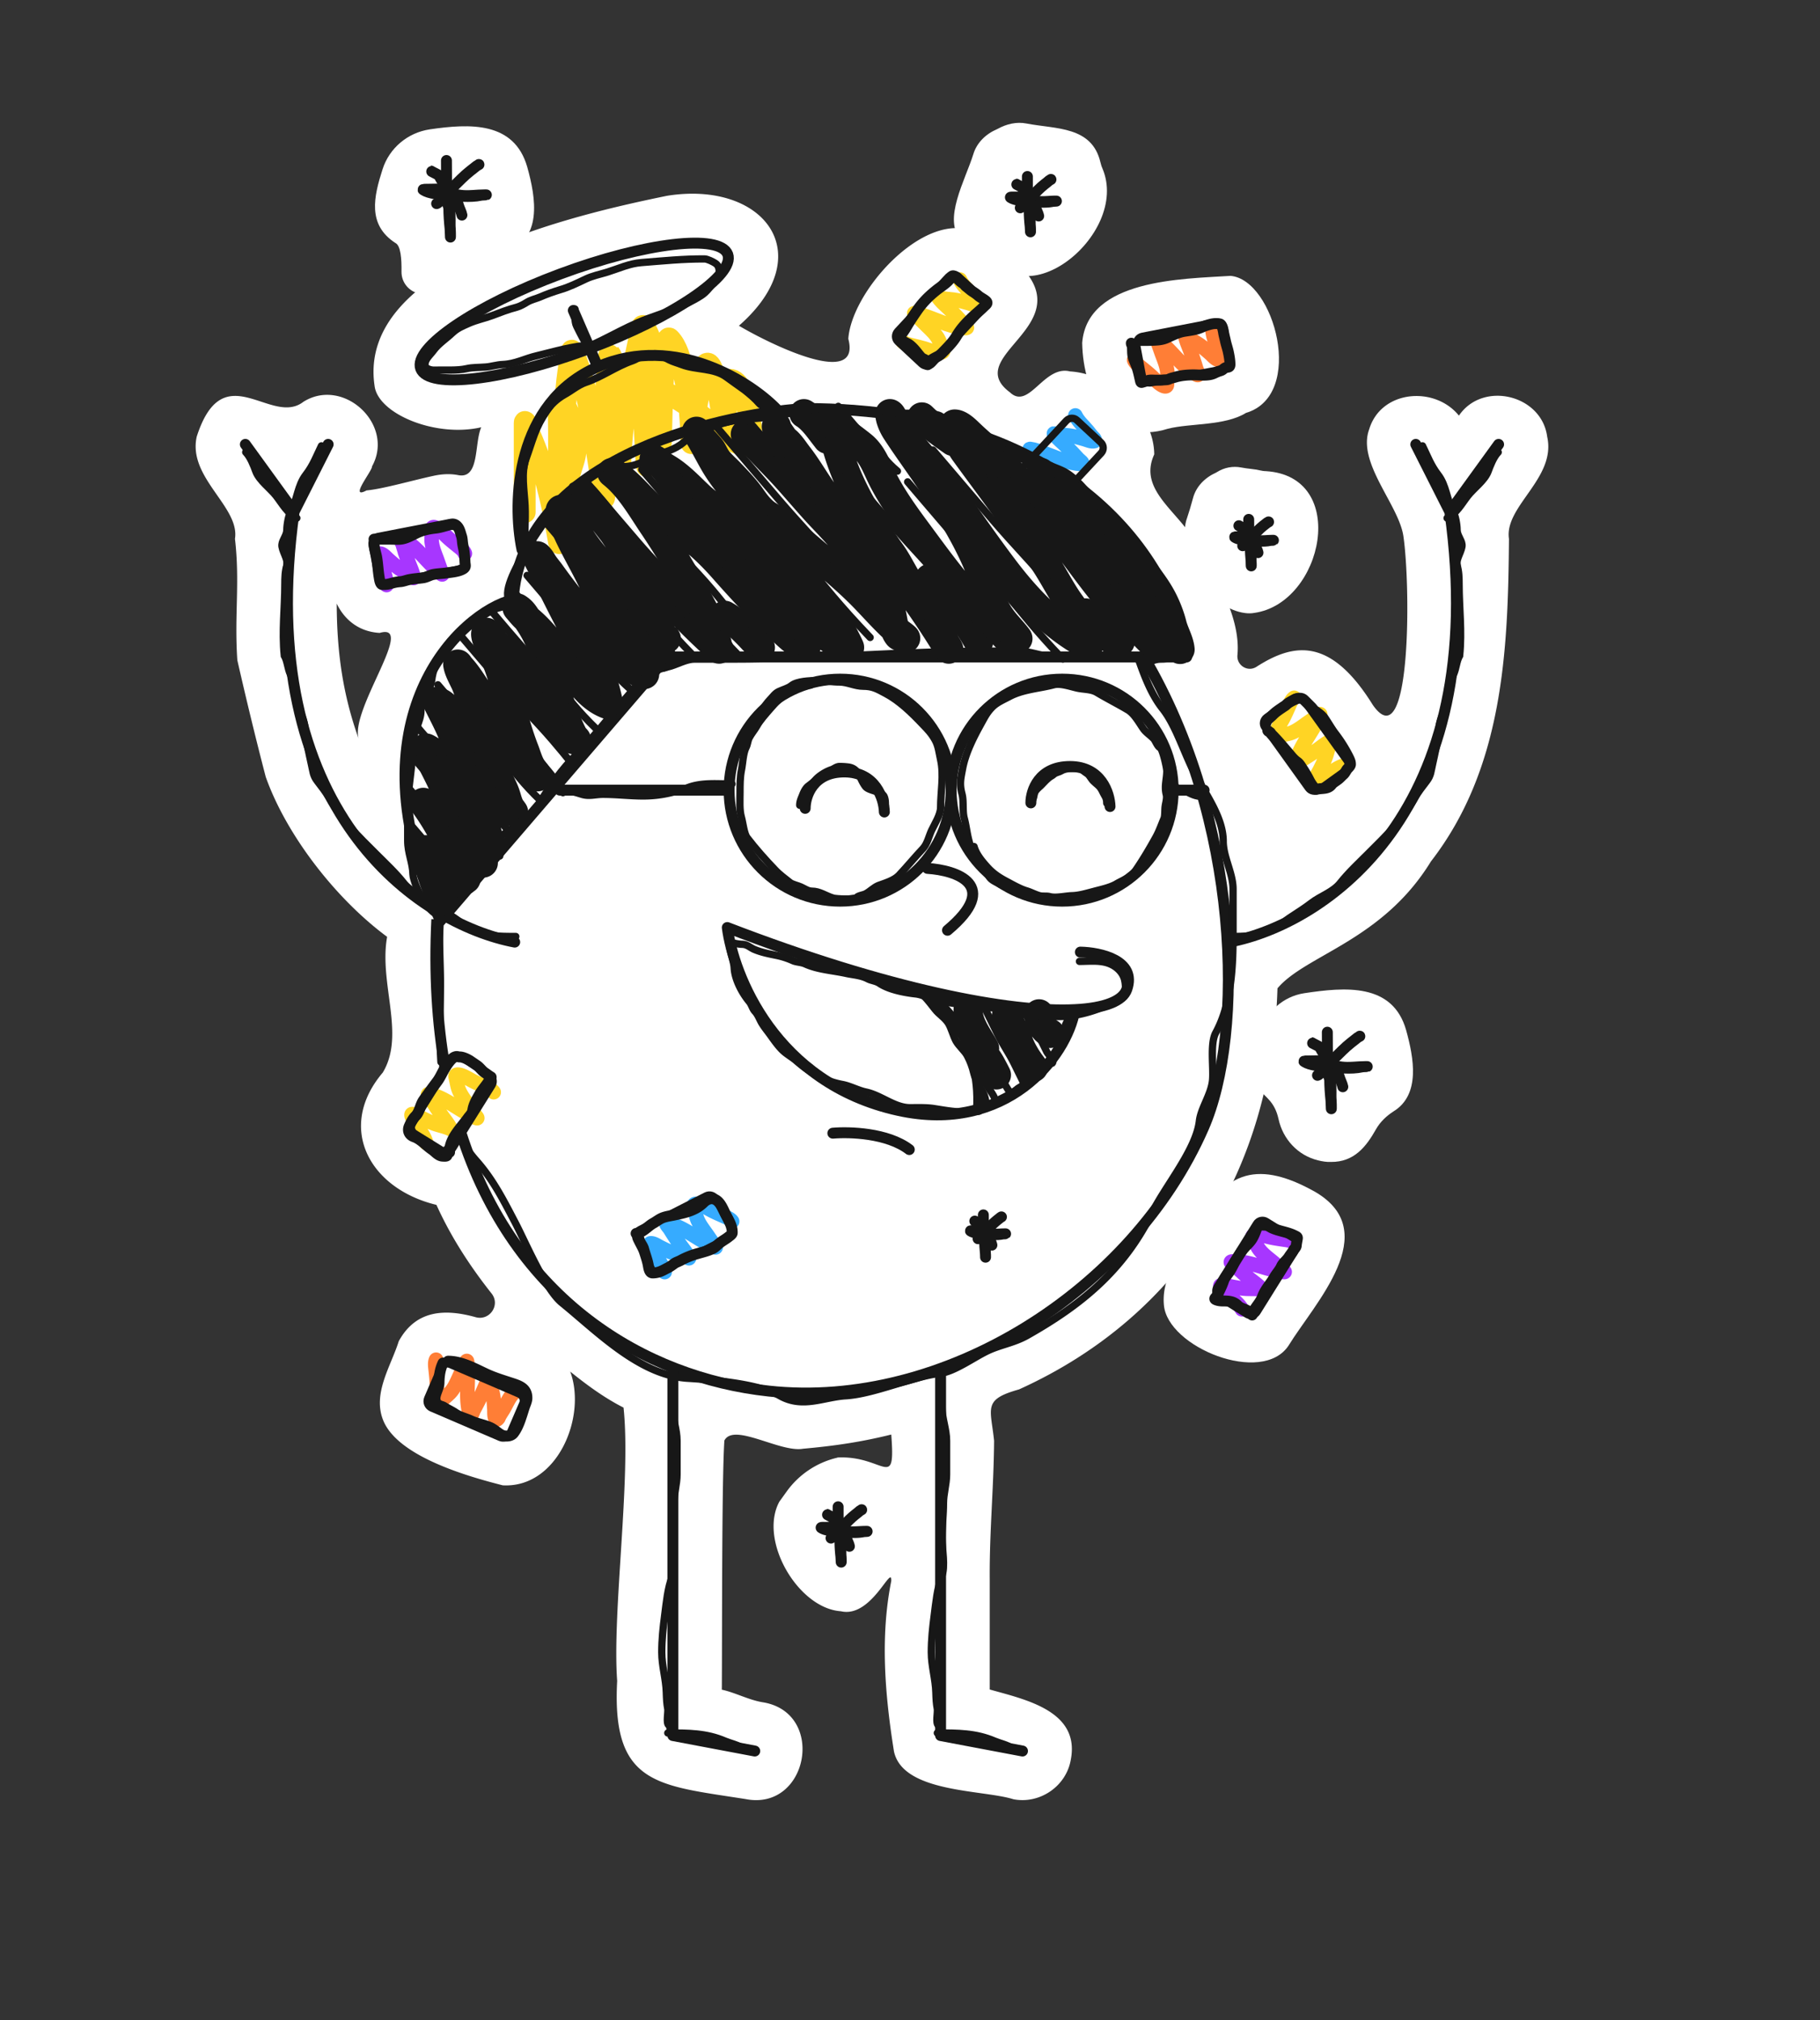 <svg width="400" height="444" fill="none" xmlns="http://www.w3.org/2000/svg">
  <rect width="100%" height="100%" fill="#333333" stroke="none"/>
  <path
    d="M86.882 53.397c1.2.56 1.4 3.52 1.36 6.32-.04 2.4 1.72 4.48 4.08 4.84 2.4.36 4.88 1.08 7.04 1.16 6.4.04 8.92-5.32 11.4-10.04 8.64-2.92 7-12.2 5.12-18.96-2.88-10.08-12.68-9.56-21.44-8.28-4.84.72-8.88 4.12-10.36 8.76-1.92 6-3.4 12.16 2.8 16.2ZM216.522 53.196c6.72 18.56 32.08-1.44 25.76-16.2-.2-.44-.32-.88-.44-1.36-1.88-7.92-9.72-7.24-16.2-8.48-2.2-.44-4.4.08-6.36 1.16-.04.04-.12.04-.16.08-2.44 1.04-4.44 2.96-5.2 5.48-1.76 5.68-6.84 14.52-2.68 18.84.88.92 4.8-.76 5.28.48ZM276.962 103.396c-1.32-.32-2.76-.36-4.16-.64-1.84-.36-3.72 0-5.32 1-.08.04-.16.08-.2.12-2.44 1.08-4.4 3.04-5.08 5.6-.44 1.64-.92 3.24-1.28 4.28-.32.84-.48 1.76-.52 2.68-.16 7.6 5.52 17.32 13.28 18.32.68.08 1.36.08 2-.04 15.16-2.16 20.96-30.08 2.48-31.16-.44 0-.8-.08-1.2-.16ZM237.842 75.356c.2 11.52 6.56 22.76 18.84 18.88 4.88-1.24 12.52-.6 17.16-3.48 13.12-3.88 6.24-29.32-3.4-30.12-10.6.68-31.48.72-32.6 14.72ZM309.042 226.437c-2.96-10.44-13.44-9.48-22.44-8.12-4.6.72-8.36 4.08-9.56 8.56-4.24 15.88 2.24 11.24 3.96 19.12.96 4.4 4.24 7.96 8.64 9.04.96.24 1.92.4 2.88.36 5.12.04 7.76-3.4 9.88-7.16.92-1.64 2.32-2.96 3.88-3.96 5.96-3.68 4.44-11.76 2.76-17.84ZM289.082 261.996c-12.16-6.84-20-5.12-26.12 7.76-3.16 5.2-7.76 10.64-7.16 17.08.76 9.28 21.6 17.72 27.4 8.92 5.72-9.32 20.88-24.96 5.88-33.76Z"
    fill="#fff"
  />
  <path
    d="M340.042 95.996c-1.2-9.24-14.16-12.36-19.4-4.64-5.32-6.6-17.12-5.64-19.72 3-2.72 7.36 6.52 16.6 7.52 23.52 1.6 10.88 1.76 49.2-6.72 37.08-9.24-14.88-17.28-13.72-25.56-8.4-1.92 1.24-4.4-.28-4.2-2.56.76-8.08-4.64-17.28-8.76-23.8-3.32-7.4-13.32-12.12-9.52-20.32-.12-9.4-9.64-17.72-18.52-18.24-5.76-1.44-9 8.6-13.2 4.6-12.76-9.48 26.12-16.84-9.28-35.8-10.92-2.76-25.56 13.96-26.24 24.04 2.96 11.24-17.8.84-24.04-2.88 18-15.8 5.44-31.96-15.8-28.56-20.28 4.16-68.24 15.08-64.28 41.76.72 6.16 13.4 11.44 23.44 9.12-1.56 3.64-.32 11.4-5.04 10.52-1.8-.36-3.68-.24-5.48.16-4.8 1.04-11.12 2.88-14.68 3.2-4.04 2.16 1.36-4.44 1.2-5.28 5.08-9.2-6.28-19.72-15.08-14.2-7.12 5.52-17.6-10.48-23.44 7.64-2.04 9.04 9.52 15.44 8.4 22.48 1.12 9.64-.16 16.8.52 26.68 1.92 8.44 4.04 17.2 6.24 25.64 4.56 12.88 15.48 26.88 26.68 35.16-1.84 10.28 4.08 21.52-.96 29.84-10.24 12.08-2.96 25.52 11.8 29.08 3.2 7.08 7.4 13.52 12.12 19.48 2 2.52-.44 6.08-3.52 5.2-6.48-1.8-13.04-1.76-16.88 5.28-1.76 5.6-5.92 11.64-3.32 17.64 3.44 7.84 18.64 12.12 26.16 14.04 12 .68 18.52-15.08 14.84-25 3.52 2.84 7.4 5.72 11.72 7.92 1.68 15.76-2.52 44.92-1.4 60.08-1.24 22.96 8.96 22.92 28.2 25.96 13.76 2.72 17.76-18.8 4-21.24-3.2-.48-6.2-2.16-9.2-2.8.08-9.8-.04-45.68.56-54.76 2.04-4 12.24 2.68 17.28 1.8 7.08-.64 12.76-1.48 19.4-3.12.96 12.6-1.52 4.6-11.72 5.04-.04 0-.08 0-.12.04a19.027 19.027 0 0 0-11.12 7.4l-1.64 2.28c-4.6 8.52 4.12 23.44 13.52 24.08 6.76 1.6 11.24-10.6 11.08-6.64-2.48 12.32-1.36 25.24.6 37.48 2 9.12 19.56 8.36 26.24 10.48 5.76 1.12 11.56-2.8 12.6-8.6 2.16-10.84-10.04-13.32-17.8-15.52v-24.2c-.08-10.36.88-20.08.96-30.48-.76-7.28-2.52-9.04 5.48-11.28 36.04-16.32 55.64-48.92 56.8-88.16 6.2-7.36 23.04-10.44 33.72-27.88 15.92-20.56 16.96-46.36 17.16-70.92-1.08-7.16 10.44-13.32 8.4-22.44Zm-256.6 43.12c8.08-2.36-6.44 16.72-4.64 23.2-3.44-9.64-4.76-18.88-4.8-29.64 1.6 3.32 4.64 6.16 9.44 6.44Z"
    fill="#fff"
  />
  <path
    d="M266.471 72.205c0 1.52.65 2.867.999 4.314.156.65.257 1.315.518 1.933.052.125.093.688-.139.657-.667-.089-1.344-.923-1.805-1.33-.874-.769-1.758-1.568-2.739-2.2-.804-.516-1.644-.953-2.409-1.527-.366-.275-.508-.577-.32.182.277 1.12.806 2.19 1.185 3.279a77.129 77.129 0 0 1 1.154 3.567c.103.349.859 1.666.096 1.276-2.487-1.27-4.401-3.745-6.344-5.687-.723-.723-1.479-1.55-2.35-2.104-.241-.154.033.409.049.448.414 1.036.753 2.107 1.148 3.151.465 1.23 1.057 2.694 1.057 4.037 0 .77-.096 1.536-.096 2.302 0 .717-.812.36-1.266.069-.849-.546-1.535-1.346-2.28-2.019-.656-.591-1.343-1.143-2.029-1.698-.529-.428-1.409-1.053-1.634-1.73"
    stroke="#FF7E36"
    stroke-width="3.2"
    stroke-linecap="round"
  />
  <path
    d="M210.967 61.454c.655 1.371 1.822 2.307 2.76 3.463.421.519.799 1.075 1.301 1.521.101.09.38.58.158.653-.641.207-1.611-.255-2.202-.422-1.12-.318-2.262-.659-3.42-.805-.948-.12-1.894-.153-2.831-.34-.45-.09-.708-.302-.211.301.732.89 1.671 1.63 2.482 2.448.882.89 1.741 1.791 2.578 2.722.244.27 1.493 1.133.637 1.11-2.792-.074-5.585-1.482-8.175-2.398-.965-.341-2.003-.761-3.027-.886-.284-.035.205.355.236.384.82.756 1.588 1.576 2.394 2.348.95.91 2.115 1.975 2.694 3.188.332.695.575 1.427.905 2.118.309.647-.577.675-1.112.608-1.002-.127-1.965-.553-2.928-.84-.846-.25-1.704-.452-2.563-.657-.661-.158-1.725-.344-2.22-.857"
    stroke="#FFD424"
    stroke-width="3.2"
    stroke-linecap="round"
  />
  <path
    d="M236.343 91.317c.654 1.371 1.822 2.307 2.76 3.463.421.52.799 1.076 1.3 1.521.102.09.381.58.158.653-.64.207-1.61-.254-2.202-.422-1.12-.318-2.262-.658-3.42-.805-.947-.12-1.894-.152-2.831-.34-.449-.09-.708-.302-.211.302.733.89 1.671 1.63 2.483 2.447.882.89 1.74 1.791 2.578 2.722.243.271 1.493 1.133.636 1.11-2.791-.074-5.585-1.482-8.175-2.398-.964-.34-2.003-.761-3.027-.886-.284-.034.205.355.237.384.82.756 1.587 1.577 2.394 2.348.949.91 2.114 1.976 2.693 3.188.332.695.575 1.427.905 2.118.309.648-.576.676-1.112.608-1.002-.127-1.965-.553-2.927-.839-.847-.251-1.705-.453-2.563-.658-.662-.158-1.725-.344-2.22-.857"
    stroke="#36ABFF"
    stroke-width="3.2"
    stroke-linecap="round"
  />
  <path
    d="M295.566 168.202c-1.468.393-2.601 1.369-3.91 2.081-.587.319-1.203.589-1.733 1-.107.084-.64.269-.67.036-.087-.667.544-1.536.817-2.087.517-1.043 1.061-2.104 1.416-3.216.291-.909.496-1.834.852-2.721.171-.426.426-.641-.258-.263-1.01.558-1.908 1.346-2.86 1.994a76.751 76.751 0 0 1-3.147 2.037c-.311.19-1.387 1.261-1.208.423.583-2.731 2.477-5.22 3.851-7.599.511-.886 1.114-1.83 1.424-2.814.086-.273-.386.137-.421.162-.893.668-1.84 1.273-2.746 1.925-1.068.768-2.328 1.718-3.626 2.066-.744.199-1.508.305-2.247.503-.694.185-.559-.691-.395-1.205.308-.962.902-1.831 1.359-2.725.402-.786.757-1.593 1.116-2.399.276-.622.653-1.633 1.248-2.026"
    stroke="#FFD424"
    stroke-width="3.2"
    stroke-linecap="round"
  />
  <path
    d="M272.968 287.787c-.77-1.31-2.013-2.143-3.046-3.214-.464-.481-.888-1.004-1.426-1.405-.109-.081-.429-.546-.213-.637.62-.261 1.626.116 2.23.233 1.143.221 2.31.463 3.476.51.954.038 1.9-.01 2.85.097.455.051.731.24.184-.319-.806-.825-1.804-1.481-2.682-2.227a76.121 76.121 0 0 1-2.801-2.491c-.266-.249-1.585-1.002-.729-1.052 2.787-.165 5.691 1 8.35 1.691.99.257 2.06.587 3.091.624.286.01-.234-.336-.268-.362-.882-.683-1.717-1.435-2.586-2.135-1.024-.826-2.276-1.788-2.956-2.946-.39-.664-.695-1.373-1.083-2.033-.363-.619.517-.723 1.057-.701 1.009.041 2.004.383 2.988.586.865.178 1.737.305 2.61.436.672.101 1.748.196 2.285.665"
    stroke="#A736FF"
    stroke-width="3.2"
    stroke-linecap="round"
  />
  <path
    d="M146.073 279.601c-.393-1.467-1.37-2.6-2.081-3.909-.319-.587-.589-1.203-1.001-1.733-.083-.107-.268-.64-.035-.67.667-.087 1.536.544 2.087.817 1.043.517 2.104 1.061 3.216 1.416.909.291 1.834.496 2.721.852.425.171.641.426.263-.258-.558-1.01-1.346-1.908-1.994-2.861a75.41 75.41 0 0 1-2.037-3.147c-.19-.31-1.262-1.386-.424-1.207 2.732.583 5.221 2.477 7.6 3.851.886.511 1.83 1.114 2.814 1.424.273.086-.137-.386-.162-.421-.669-.893-1.273-1.84-1.925-2.746-.768-1.068-1.718-2.328-2.066-3.626-.199-.744-.305-1.508-.503-2.248-.186-.693.691-.559 1.205-.394.962.307 1.83.902 2.725 1.359.786.402 1.593.757 2.399 1.115.622.277 1.633.654 2.026 1.249"
    stroke="#36ABFF"
    stroke-width="3.2"
    stroke-linecap="round"
  />
  <path
    d="M93.673 251.201c-.393-1.468-1.37-2.601-2.081-3.909-.32-.587-.589-1.203-1-1.733-.084-.107-.269-.64-.037-.671.668-.086 1.537.545 2.088.818 1.043.517 2.104 1.06 3.215 1.416.91.291 1.835.495 2.722.852.425.17.64.425.263-.259-.558-1.009-1.346-1.908-1.994-2.86a76.972 76.972 0 0 1-2.038-3.147c-.19-.311-1.26-1.387-.423-1.208 2.731.583 5.22 2.478 7.6 3.852.886.511 1.83 1.114 2.814 1.424.273.086-.137-.387-.163-.421-.668-.893-1.272-1.84-1.924-2.746-.768-1.068-1.719-2.329-2.066-3.626-.199-.744-.305-1.508-.503-2.248-.186-.693.69-.559 1.205-.395.962.308 1.83.903 2.724 1.36.787.402 1.593.756 2.4 1.115.621.276 1.633.653 2.026 1.248"
    stroke="#FFD424"
    stroke-width="3.2"
    stroke-linecap="round"
  />
  <path
    d="M84.96 128.593c0-1.52-.65-2.867-.998-4.315-.156-.649-.257-1.314-.518-1.933-.053-.125-.093-.688.14-.657.666.089 1.342.924 1.804 1.33.874.769 1.757 1.569 2.74 2.2.803.516 1.643.954 2.408 1.527.366.275.508.577.32-.181-.277-1.12-.806-2.191-1.185-3.279a76.438 76.438 0 0 1-1.154-3.567c-.103-.35-.859-1.666-.096-1.276 2.487 1.27 4.401 3.744 6.344 5.687.723.723 1.48 1.55 2.35 2.104.24.153-.033-.409-.049-.449-.414-1.036-.753-2.107-1.148-3.151-.465-1.23-1.057-2.693-1.057-4.037 0-.77.096-1.535.096-2.301 0-.718.812-.361 1.266-.07.85.547 1.534 1.346 2.28 2.019.655.592 1.343 1.143 2.029 1.698.529.428 1.408 1.054 1.634 1.73"
    stroke="#A736FF"
    stroke-width="3.2"
    stroke-linecap="round"
  />
  <path
    d="M112.903 306.143c-1.075 1.074-1.568 2.487-2.345 3.757-.349.57-.748 1.112-1.001 1.733-.051.126-.42.553-.563.366-.408-.534-.297-1.602-.336-2.216-.073-1.162-.133-2.352-.381-3.493-.203-.933-.488-1.836-.623-2.783-.065-.453.049-.767-.355-.098-.595.988-.979 2.119-1.48 3.157a77.04 77.04 0 0 1-1.707 3.338c-.174.32-.57 1.785-.834.97-.861-2.657-.465-5.76-.465-8.507 0-1.023.05-2.142-.173-3.149-.062-.279-.267.312-.284.351-.439 1.025-.957 2.022-1.416 3.04-.54 1.199-1.157 2.652-2.106 3.602-.545.545-1.154 1.018-1.696 1.559-.507.508-.83-.318-.944-.845-.214-.987-.134-2.037-.185-3.04-.045-.882-.141-1.758-.234-2.636-.071-.676-.25-1.74.068-2.378"
    stroke="#FF7E36"
    stroke-width="3.2"
    stroke-linecap="round"
  />
  <path
    d="M115.318 112.581V93.029c0-1.304.985 2.219 1.122 2.53 3.243 7.344 4.93 14.887 6.273 22.755.468 2.741.15-.368.15-1.497V95.155c0-2.264-.113-4.564 0-6.827.042-.85 1.633 1.51 1.677 1.587 1.382 2.49 1.976 5.755 1.976 8.593 0 2.023-.852 3.837-1.378 5.749-.563 2.049-.928 3.99-.928 6.123v1.482c0-2.683-.305-5.413-.404-8.099-.226-6.09.146-12.153.674-18.22.223-2.564.603-5.07 1.018-7.604.071-.438.072-1.376.449-.48 3.233 7.7 4.369 16.123 5.659 24.328.349 2.226.694 4.469.958 6.707.221 1.877.269.787.269-.494 0-9.058-.016-18.012.749-27.037.071-.836.146-1.656.269-2.485.004-.026.11-.762.12-.749 1.207 1.61.739 5.53.749 7.366.03 5.985-.436 12.58 1.197 18.413.335 1.196.419.696.419-.344 0-5.266.602-10.443 1.497-15.63.825-4.774 1.932-9.483 2.935-14.221.285-1.35.331-2.557 1.227-.764 2.214 4.428 2.964 9.535 2.964 14.432 0 3.182.27 6.381.27 9.536 0 3.985.178-7.968.404-11.946.153-2.686.38-5.28.794-7.935.014-.094.236-2.653.688-2.2 1.658 1.658 2.393 4.637 2.964 6.796.963 3.636 1.424 7.222 1.677 10.959.101 1.487.21 2.94.21 4.43 0 1.744.05.175.149-.748.431-4 1.134-7.974 2.006-11.901.175-.784.386-3.534 1.198-3.997 1.724-.985 3.631 11.784 3.653 13.353.003.199-.106 1.955.06.959.4-2.404.541-4.816.688-7.246.032-.518-.332-3.563.659-3.563 2.064 0 3.078 3.699 3.563 5.135.909 2.69 1.228 5.422 1.228 8.248 0 .98.119 1.292-1.033 1.123-3.247-.475-6.018-3.133-8.384-5.195-2.69-2.344-5.441-4.464-8.638-6.078-1.794-.905-3.562-1.606-5.12-2.904-.493-.41-1.347-1.872-1.347-.629 0 6.076 1.617 12.131 1.617 18.205 0 5.271-.809-10.523-.809-15.794 0-2.42.014-4.783.255-7.186.12-1.199.015 1.018.015 1.302"
    stroke="#FFD424"
    stroke-width="4.8"
    stroke-linecap="round"
  />
  <path
    d="M251.362 144.316c21.2 35.88 22.32 82.72 13.12 103.64-15.64 35.68-57 62-95.56 57.8-27.142-2.93-55.926-19.877-67.667-56.92m-5.253-46.76c-.59 12.02.087 22.848 1.797 32.56"
    stroke="#171717"
    stroke-width="2.4"
  />
  <path
    d="M194.362 178.476c-.08-2.92-1.92-8.8-8.8-8.8-6.88 0-8.6 5.32-8.6 8M243.962 177.276c-.08-2.92-1.92-8.8-8.8-8.8-6.88 0-8.6 5.32-8.6 8"
    stroke="#171717"
    stroke-width="2.4"
    stroke-linecap="round"
    stroke-linejoin="round"
  />
  <path
    d="M184.642 198.076c13.476 0 24.4-10.924 24.4-24.4 0-13.475-10.924-24.4-24.4-24.4-13.476 0-24.4 10.925-24.4 24.4 0 13.476 10.924 24.4 24.4 24.4Z"
    stroke="#171717"
    stroke-width="2.4"
    stroke-linecap="round"
    stroke-linejoin="round"
  />
  <path
    d="M233.442 198.076c13.476 0 24.4-10.924 24.4-24.4 0-13.475-10.924-24.4-24.4-24.4-13.476 0-24.4 10.925-24.4 24.4 0 13.476 10.924 24.4 24.4 24.4ZM160.042 173.676h-37M264.642 173.676h-6.8M203.842 190.876c6.4.4 16.24 3.68 4.4 13.6M237.442 209.276c4.32.08 12.44 1.8 10.2 8.2-.88 2.52-4.8 4.12-11.4 4.44m0 0c-14.2.72-40.88-4.36-76.4-18.04 1.32 10.28 10.36 34.2 37.6 40.2 23.6 5.2 37.04-11.64 38.8-22.16Z"
    stroke="#171717"
    stroke-width="2.4"
    stroke-linecap="round"
    stroke-linejoin="round"
  />
  <path
    d="M202.042 217.476c4.72 2.48 13.96 11.2 13 26.4M183.042 249.077c3.6-.32 12-.08 16.8 3.6M147.882 301.477v80l18 3.4M206.722 301.477v80l18 3.4"
    stroke="#171717"
    stroke-width="2.4"
    stroke-linecap="round"
    stroke-linejoin="round"
  />
  <path
    d="M260.802 144.396h-114.2l-49.8 58c-20.4-44.4 4.4-67.88 16-70.6 1.76-30.24 43.4-40.6 64-42 61.6 0 81.68 36.4 84 54.6Z"
    stroke="#171717"
    stroke-width="2.4"
    stroke-linejoin="round"
  />
  <path
    d="M114.722 120.796c-2.2-10.64-1.44-32.24 16.64-40.16 17.28-7.56 34.2 3.72 39.68 9.68"
    stroke="#171717"
    stroke-width="2.4"
    stroke-linecap="round"
    stroke-linejoin="round"
  />
  <path
    d="M129.272 76.716c18.634-6.937 32.365-16.253 30.669-20.808-1.696-4.555-18.176-2.624-36.81 4.313-18.633 6.937-32.364 16.253-30.669 20.808 1.696 4.555 18.176 2.624 36.81-4.313Z"
    stroke="#171717"
    stroke-width="2.4"
  />
  <path
    d="M270.162 207.076c20.84-3.96 57.72-28.44 48.48-94.6m0 0-7.48-14.8m7.48 14.8 10.72-14.8M113.122 207.076c-20.84-3.96-57.72-28.44-48.48-94.6m0 0 7.48-14.8m-7.48 14.8-10.72-14.8M126.002 68.236l5.36 12.36"
    stroke="#171717"
    stroke-width="2.4"
    stroke-linecap="round"
    stroke-linejoin="round"
  />
  <path
    d="M259.362 142.756c-.16-1.84-1.32-3.72-1.76-5.52-.4-1.6-1.08-3.4-1.8-4.88-1.32-2.76-3.36-5.44-5.32-7.76-1.12-1.32-2.32-2.56-3.52-3.84-1.52-1.64-2.72-3.56-4.2-5.24-1.76-2-3.76-3.72-5.52-5.68-1.2-1.32-2.36-2.68-3.88-3.72-1.16-.76-2.36-1.04-3.52-1.64-.36-.16-.8-.32-1.08-.6-.24-.24.52.36.72.6 2.24 2.24 4.2 4.76 6.2 7.2 3.84 4.72 7.56 9.52 11.4 14.24 2 2.48 3.92 4.6 5.2 7.6.88 2.08 1.64 4.24 2.12 6.44.12.48.96 2.24-.28 1.68-1.68-.76-3-2.6-4.4-3.8-5.72-4.88-10.16-11.4-14.68-17.36-5.04-6.68-9.76-13.76-15.84-19.6-1.96-1.88-4.08-3.6-6.04-5.48-.8-.76-2.16-2.16-3.32-2.2-.76-.04.32 2.48.48 2.92a13.32 13.32 0 0 0 1.92 3.56c3.48 4.8 7.08 9.56 10.52 14.44 2.52 3.6 5.36 7.04 7.68 10.8 1.64 2.64 3.04 5.4 4.88 7.92.96 1.32 1.76 2.64 2.24 4.2.28.88.32 2.48.92 3.2.28.32.28.76.6 1.08 1.12 1.12-1.48-.32-1.72-.44-6.76-4.04-12.16-9.8-16.88-16.08-5.6-7.4-10.68-15.16-16.36-22.48-2.12-2.68-4.44-5-6.24-7.92-.48-.8-1.04-1.56-1.52-2.36-.16-.28-.4-.96-.76-1.12-.16-.08.12 1.12.16 1.24.28.96.76 1.92 1.32 2.76 2.56 3.92 5.36 7.68 7.92 11.56 4.08 6.16 8.08 12.6 10.72 19.52 1.28 3.32 2.16 6.88 4.28 9.8 1.08 1.52 2.36 2.76 3.48 4.2.92 1.12-1.04-.48-1.32-.68-1.48-.92-3-1.84-4.28-3-6.36-5.6-11.48-12.88-16.52-19.68-2.96-4-5.84-8.04-7.96-12.56-1.04-2.24-2-4.56-4-6.16-1.64-1.32-3.4-2.56-5.04-3.88-.4-.32-.76-.64-1.16-.88-.2-.12-.92-.96-1.04-.96-.16 0 .28 1.08.28 1.08.68 2 1.16 4.04 1.8 6.08 1.56 5.08 3.8 9.64 6.52 14.2 1.56 2.56 3.08 5.28 4.88 7.72 1.48 2 2.56 4.32 3.88 6.44 2.36 3.8 5.2 7.08 7.2 11.12.48.96.76 2.04 1.28 2.92.16.24.32.48.44.76.44.84-1.04-1.6-1.56-2.4-4.2-6.68-8.92-13.24-14.08-19.2-3.04-3.52-6.56-6.6-9.72-10-2.92-3.2-4.84-7.08-7.48-10.52-.8-1-1.56-2.24-2.48-3.16-.4-.4-.76-.56-1.04-1.04-.2-.32-1.68-2.28-1.44-2.52M163.802 95.436c.44.72 1.12 1.28 1.72 1.88 1.72 1.72 3.4 3.52 5.12 5.28 3.56 3.68 6.76 7.72 10.32 11.44 2.44 2.56 4.76 5.16 7.04 7.84 1.44 1.68 3.04 3.2 4.36 4.96 1.84 2.44 2.64 4.84 3.48 7.72.48 1.6.48 3.76 1.56 5.12.28.32.96.4 1.36.56 1 .4-.84-.92-.96-1-2.88-2.44-5.4-5.36-8.04-8.08-3.84-3.92-8.2-7.44-12.36-11-1.84-1.6-3.68-3.16-5.44-4.8-1.24-1.16-2.8-1.68-4.08-2.76-1.24-1.08-2.04-2.2-2.96-3.52-1.32-1.84-2.96-3.52-4.52-5.16-.92-.96-1.92-1.8-2.76-2.88-.6-.8-.92-1.76-1.52-2.52-.84-1.04-1.92-2.04-2.64-3.16-.64-1-.44-.52.04.24 1.28 2.08 2.36 4.28 3.6 6.4 2.16 3.64 5.04 6.84 7.96 9.84 3.6 3.72 6.76 7.76 9.72 12 2.36 3.36 4.6 6.8 6.8 10.28.76 1.2 1.72 2.4 2.68 3.48.32.36 2.52 4.68 2.44 4.72-.2.08-.76-.08-.92-.12-2.4-.72-4.52-2.64-6.28-4.36-5.44-5.24-9.92-11.36-14.2-17.56-1.76-2.6-3.72-4.96-6.16-6.92-1.88-1.48-3.88-2.8-5.6-4.44-2.28-2.16-4.4-4.44-7.12-6.04-.88-.52-3.4-2.36-2.52-1.84 1.88 1.08 3.36 3.72 4.72 5.32 4.96 6 10.24 11.68 15.24 17.64 3.24 3.88 6.52 7.72 9.8 11.56 1.28 1.52 2.4 2.96 3.04 4.88.08.24.6 2.04.36 1.96-2.24-.96-4.32-3.08-6.04-4.72-4.04-3.88-7.92-8.04-11.64-12.24-2.72-3.12-5.52-5.88-8.88-8.32-3.12-2.24-6.2-4.36-8.96-7.08-2.12-2.12-4.04-4.36-6.56-5.96-.2-.12-.84-.4-.4-.04 3.8 3 6.4 7.68 9.08 11.64 3.68 5.48 7.04 11.24 10.2 17.04 1.96 3.56 2.2 4.72 3.68 8.52.36.92-1.44-.44-.8.36.2.28 1.84 1.6 1.08.88-9.8-8.92-14.28-14.6-22.6-24.84-1.6-1.96-3.04-4.04-4.84-5.84-.64-.64-1.28-1.24-1.8-1.96-.16-.2-.96-1.28-.84-1.24.92.6 1.64 1.64 2.36 2.44 1.72 2 3.32 4.08 4.8 6.24 3.24 4.68 5.96 9.56 7.92 14.92.8 2.2 1.56 4.4 2.4 6.6.28.76.52 1.16 1.2 1.6M145.322 144.516c0-1.16-.8-2.24-1.36-3.24-1.52-2.6-3.16-5.12-4.96-7.52-1.8-2.4-3.24-5.08-5.08-7.4-2.64-3.32-5.76-6.64-7.68-10.48-.6-1.24-1.08-2.32-2.08-3.32-1.32-1.32-1.24-.28-.64 1.44 1.48 4.2 3.88 8.16 5.88 12.12 1.8 3.52 3.56 7.08 5.64 10.44 2.04 3.32 4.6 6.36 6 10.04.16.4.64 1.16.64 1.6-.04.36-1.88-.72-2-.8-5.28-3.04-8.64-8.4-12.32-13.04-2.12-2.68-4.24-5.36-6.24-8.16-.64-.92-1.44-1.76-2-2.76-.48-.84-1.76-2.28-.72-.24 3.04 5.92 5.88 11.96 9.16 17.76 1.68 2.96 3.72 5.68 4.96 8.92.2.56 1.52 5.16 1.08 5-4.32-1.56-6.88-5.92-9.52-9.4-2.56-3.4-4.92-6.72-8.2-9.4-.8-.68-1.4-1.44-2.08-2.24-.36-.4-.04-.16.24.04.92.64 1.48 1.68 2.08 2.6 4.52 6.52 5.4 14.88 8.44 22.12.44 1.08.92 2.16 1.48 3.2.16.32.92.84.56.84-2.4 0-4.6-3.76-5.76-5.24-3-3.76-4.92-8.16-7.76-11.96-.8-1.04-1.84-2.08-2.88-2.84-.96-.68-1.56-1.48-2.16-2.44-.08-.12-1-1.36-1.2-1.16-.64.8 1.76 4.88 2.04 5.6 2.64 6.6 3.8 13.64 6.36 20.2.6 1.56 1.04 3.32 2.08 4.6 1.12 1.4 1.24 2.08-.28.2-2.56-3.16-4.8-6.6-7-10-1.28-2-2.28-4.12-3.8-6-1.84-2.28-3.16-4.96-5.2-7.08-.04-.08-.52-.84-.44-.44.24 1.6 1.52 3.48 2.04 5 2.28 6.32 4 12.8 6.48 19.04.6 1.48 1.44 2.92 1.96 4.4.4 1.16.64 2.56 1.48 3.52.08.12.36.48.32.48-1.68-.68-3-3.8-3.8-5.2-2.16-3.68-4.16-7.48-6.16-11.24-.64-1.2-1.28-2.4-2.36-3.24-1.6-1.32-2.16-3.88-4.16-4.52-.36-.12-.52-.4-.2.2 1.12 2.28 2.32 4.48 3.28 6.84 2.04 5 3.52 10.24 5.44 15.28.52 1.4 1.12 2.8 1.6 4.2.12.32.4.72.4 1.04 0 .8.24 1.52.48 2.28.08.24.64 1.36.2.92-3.24-3.24-5.28-7.48-7.28-11.56-1.04-2.16-1.68-4.48-3.2-6.36-.92-1.16-2.08-2-3.32-2.68-.6-.32-.16.48-.08.72 1.04 2.08 2.12 4.12 3.12 6.2 2.04 4.28 4.08 8.64 6.24 12.88.88 1.76 4.28 6.44 2.76 5.24-4.36-3.48-7.64-8.24-11.68-12.08-.28-.28-1.64-1.72-.92-.76 2.68 3.6 4.76 7.68 6.76 11.68.24.44 1.64 4.88 2.36 4.88.32 0-.6-.32-.88-.52-.8-.48-1.56-1.08-2.28-1.68-1.04-.88-1.92-2.04-3.04-2.8-.64-.44-1.44-.84-2.04-1.32-.12-.08-.56-.2-.52-.12.72 1 1.48 2.04 2.04 3.16.72 1.36 1.28 2.8 1.96 4.16.32.64.96 1.56.96 2.32 0 .44-1.64.24-1.48.24"
    stroke="#171717"
    stroke-width="6.4"
    stroke-linecap="round"
  />
  <path
    d="M215.082 141.076c-2.96-5.16-6.68-9.84-10.76-13.96M245.442 141.076c-.32-.36-.48-.8-.72-1.24"
    stroke="#171717"
    stroke-width="6.4"
    stroke-linecap="round"
  />
  <path
    d="M246.202 141.076c-2.84-1.68-5.04-4.32-7.6-6.36M167.122 142.316c-2.44-2.56-4.72-5.32-7.84-7.08M176.682 90.916c2.08 1.24 3.64 3.76 5.16 5.64M202.602 91.636c2.04 2.04 4.48 3.76 6.84 5.4M228.362 222.836c.08 1.88.84 3.4 2.44 4.32M221.162 223.396c.12.56.56 1.08.84 1.56.88 1.56 1.48 3.28 2.2 4.92.76 1.72 1.76 3.28 2.92 4.76M212.762 221.916c0 3.2 2.16 5.84 3.64 8.52M216.282 231.796c1.16 1.28 1.92 2.96 2.72 4.48"
    stroke="#171717"
    stroke-width="6.4"
    stroke-linecap="round"
  />
  <path
    d="M250.722 74.836c1.12 0 2.28 0 3.4-.08.72-.04 1.48-.16 2.16-.44 1.28-.56 2.56-1.24 3.96-1.48.96-.16 2-.28 2.96-.56.68-.2 1.32-.56 2-.76 1.04-.32 1.8-.52 2.88-.32.6.12.8 1.72.88 2.16.12.6.28 1.16.4 1.76.16.68.4 1.4.56 2.08.2.92.4 1.96.4 2.92 0 .84-.64.44-1.16.8-.32.2-.48.44-.88.56-.52.16-.92.32-1.4.56-1.32.64-3.16.36-4.56.36-1.32 0-2.8.12-4.08.52-.4.12-.88.2-1.28.4s-.92.16-1.32.2c-.56.08-1.16.04-1.72.04-.52 0-1.16-.08-1.64.08-.32.08-.68.24-1 .32-.44.12-.52.24-.64-.28-.24-1.04-.44-2.08-.8-3.08-.28-.8-.68-1.52-.84-2.36-.12-.68-.08-1.32-.12-2 0-.28-.24-.52-.24-.8M278.242 158.876c.08-.6.92-1.16 1.32-1.56.36-.36.68-.68 1.08-.96.36-.28.72-.52 1.08-.76.32-.24.72-.44.96-.68.52-.52 1.44-.96 2.08-1.24.24-.12.56-.2.84-.2.68 0 .88.24 1.36.72l1.2 1.2c.32.32.52.68.88.92.64.48 1.36.96 1.8 1.6.8 1.16 1.48 2.4 2.36 3.56a31.33 31.33 0 0 1 3.16 5.04c.24.52.44.88.44 1.48 0 .4-.52.8-.76 1.12-.28.4-.48.88-.88 1.2-.44.4-.76.8-1.24 1.12-.4.32-.96.6-1.28 1.04-.8 1.04-2.08.72-3.2 1-.32.08-.4-.04-.6-.28-.4-.48-.8-1.08-1.08-1.6-.4-.8-.84-1.56-1.32-2.32-.4-.56-.8-1.4-1.4-1.8-.68-.48-1.24-1.16-1.76-1.8-1.08-1.24-2.12-2.52-3.24-3.68-.24-.28-.64-.6-.8-.92-.12-.2-.48-.24-.6-.48M203.882 80.156c.08-.84 1.68-1.52 2.32-1.88.56-.32 1.04-.88 1.52-1.36.92-.96 1.84-1.92 2.52-3.08.84-1.44 1.92-2.64 3.12-3.8.92-.92 1.96-1.72 2.88-2.64.44-.44 1.04-.76.4-1.28-.52-.44-1.2-.72-1.68-1.16-.36-.32-.84-.64-1.28-.92-.48-.32-.88-.72-1.32-1.04-.28-.2-.4-.48-.68-.68-.48-.28-.84-.64-1.24-1.04-.36-.32-.96-1-1.32-.44-.84 1.36-2.28 2.08-3.48 3.08-1.64 1.32-2.96 2.68-4.16 4.44-.64.92-1.28 1.88-1.88 2.84-.48.8-1 1.76-1.68 2.44-.96.96 1.28 1.64 1.92 2.12.8.6 1.4 1.36 2 2.12.28.32.64.84 1.08 1 .28.12.64.32.84.52M139.802 271.116c1.44-.16 2.52-1.52 3.68-2.2.68-.36 1.36-.92 2.04-1.2.96-.4 2-.48 3-.72 2.28-.48 4.44-1 6.12-2.68.6-.6 1.44-1 2.28-.76 1.16.36 1.8 1.76 2.28 2.8.68 1.48 1.8 2.92 1.72 4.64 0 .32-.56.68-.76.84-.64.52-1.36.88-2 1.4-.6.44-.96 1-1.68 1.28-1.04.48-2.12.72-3.2 1.04-1.2.32-2.6.88-3.68 1.48-.52.28-1.16.44-1.6.84-.48.36-.96.68-1.48.92-.68.36-1.32.72-2.04.88-.36.08-.68.12-1.08.12-.76-.04-.84-1.32-.96-1.88-.24-1.16-.68-2.28-1-3.44-.16-.56-.56-1.04-.8-1.56-.2-.44-.28-.92-.48-1.32M98.482 299.196c2.88 0 5.64 1.52 8.2 2.72 1.76.84 3.72 1.44 5.56 2.04 1.84.6 3.6 1.12 3.56 3.36 0 .64-.36 1.36-.56 1.96-.24.72-.44 1.44-.68 2.12-.4 1.24-.92 2.6-1.72 3.64-.56.72-1.84.76-2.64.36-.92-.52-1.64-1.28-2.6-1.68-1.32-.56-2.76-.8-4.08-1.4-1.2-.56-2.56-.84-3.64-1.6-.72-.48-1.56-.84-2.28-1.32-.52-.36-1.2-.32-1.6-.84-1.12-1.44.44-3 .48-4.68.04-1.6.24-2.92.88-4.28M275.202 289.036c0-.6.36-.92.68-1.44.6-.92 1.2-1.56 1.6-2.6.6-1.64 1.76-2.76 2.6-4.24.48-.84 1.16-1.52 1.56-2.4.36-.8 1.16-1.32 1.64-2.08.32-.52.76-1 1.04-1.56.16-.28.52-.52.56-.88.04-.52.16-1.04.24-1.52.08-.44-.08-.48-.56-.72-1.56-.8-3.4-.96-5-1.68-.32-.16-.68-.4-1-.52-.44-.16-.92-.08-1.4-.12-.64-.04-.56-.24-.84.4-.4 1-.72 2.08-1.4 3-.6.8-1.36 1.4-1.92 2.2-.52.72-.96 1.48-1.44 2.24-.52.84-.88 1.72-1.44 2.52-.44.64-.96 1.16-1.2 1.92-.4 1.16-.96 2.32-1.56 3.4-.12.2-.6.48-.24.68.44.24 1.12.32 1.6.32 1.28 0 2.4.04 3.32 1 .76.76 1.88.76 2.6 1.48M98.802 253.276c0-3 2.36-5.16 4.04-7.48.44-.64.96-1 1.08-1.84.2-1.2.8-2.24 1.4-3.28.56-1.04 1.4-1.92 2.04-2.92.12-.16.72-.96.56-1.04-.48-.28-.92-.64-1.4-.96-.64-.44-1.08-1.16-1.76-1.6-.52-.36-1-.68-1.52-1.04-.6-.36-1.52-.8-2.2-.8-.44 0-.56-.2-1.08 0-.56.2-1.16 1-1.52 1.44-.92 1.16-1.4 2.6-2.24 3.8-1.04 1.4-2.12 2.84-3.12 4.28-.72 1.04-.84 2.56-1.76 3.48-.64.64-1 1.4-1.36 2.2-.48 1.04 0 2 1.04 2.36 1.48.52 2.6 1.88 3.88 2.76.68.44 1.4 1.4 2.32 1.48.2 0 1 .12 1.04-.16 0-.32.04-1.04.28-1.16M82.202 118.516h3.64c.72 0 1.52.08 2.24 0 1.24-.16 2.24-.76 3.32-1.28 1.36-.68 2.88-1 4.4-1.16 1-.12 2.04-.48 3-.72.48-.12 1.08-.08 1.48.16.68.44.88 1.52 1.12 2.24.2.56.2 1.16.28 1.72.08.6.24 1.16.32 1.76.12.8.16 1.6.2 2.44.04.56.24.92-.32 1.32-.96.64-2.56.76-3.64.92-1 .16-2.04.16-3.04.36-.76.16-1.4.6-2.2.72-1.08.16-2.16.2-3.24.44-.52.12-1.04.32-1.6.4-.48.04-.96.08-1.44.2-.72.16-1.44.44-2.16.44h-.56c-.44-.04-.6-1.16-.64-1.44-.28-1.56-.32-3.12-.6-4.68-.2-1-.56-1.88-.56-2.96M225.802 38.796c0 2.16 0 4.32.12 6.48.04.48.28 1 .4 1.48.16.92.04 1.96.12 2.88.04.4.04.84.04 1.24s-.04-.84-.08-1.24a32.3 32.3 0 0 1-.2-3.4c0-.4.12-1.08-.08-1.44-.16-.32-.36-1.48-.72-1.48-.88-.04-1.76 0-2.64 0-.04 0-.92-.04-.64.12.96.6 2.44.68 3.56.76 1.72.16 3.92.44 5.64.08.2-.04 1.36-.08.6-.08-1.32 0-2.6.24-3.88.04-.92-.12-1.84-.36-2.72-.56-.36-.08-1.52.04-1.68-.28"
    stroke="#171717"
    stroke-width="2.4"
    stroke-linecap="round"
  />
  <path
    d="M228.282 47.476c-.08-.48-.4-1.04-.56-1.52-.2-.6-.36-1.32-.72-1.84-.56-.8-1.4-1.36-1.96-2.16-.2-.28-.32-.76-.64-.92-.24-.12-1.08-.56-1.04-.56"
    stroke="#171717"
    stroke-width="2.4"
    stroke-linecap="round"
  />
  <path
    d="M224.242 45.676c.28-.08.52-.4.72-.6.68-.72 1.32-1.44 2-2.12.84-.84 1.68-1.72 2.6-2.44.36-.28.72-.56 1.08-.88.12-.08.44-.2.32-.2M274.442 114.156c0 1.8 0 3.64.12 5.44.04.4.24.84.32 1.24.16.76.04 1.64.08 2.44m0 0c.04.36.04.68.04 1.04s-.04-.68-.04-1.04Zm0 0c-.08-.96-.16-1.92-.16-2.84 0-.32.12-.92-.04-1.2-.16-.28-.28-1.24-.6-1.24-.72-.04-1.48 0-2.24 0-.04 0-.76-.04-.52.12.8.52 2.08.56 3 .64 1.44.12 3.28.36 4.76.04.16-.04 1.16-.04.48-.04-1.08 0-2.16.2-3.28.04-.76-.08-1.56-.28-2.28-.48-.28-.08-1.28 0-1.4-.24"
    stroke="#171717"
    stroke-width="2.4"
    stroke-linecap="round"
  />
  <path
    d="M276.482 121.476c-.08-.4-.32-.88-.48-1.28-.16-.52-.28-1.12-.6-1.56-.48-.68-1.2-1.16-1.68-1.84-.16-.24-.28-.64-.56-.76-.2-.08-.88-.48-.88-.48"
    stroke="#171717"
    stroke-width="2.4"
    stroke-linecap="round"
  />
  <path
    d="M273.122 119.956c.24-.08.44-.32.6-.52.56-.6 1.12-1.2 1.68-1.76.72-.68 1.4-1.44 2.2-2.08.32-.24.6-.48.92-.72.12-.08.36-.16.28-.16M98.122 35.276c0 2.96 0 5.96.16 8.96.04.64.4 1.4.52 2.04.24 1.28.04 2.72.16 4 .04.56.04 1.12.04 1.72 0 .56-.04-1.12-.08-1.68-.16-1.56-.28-3.12-.28-4.68 0-.56.2-1.48-.08-2-.24-.44-.48-2.04-1-2.04-1.2-.08-2.44 0-3.64 0-.08 0-1.24-.04-.88.16 1.32.84 3.4.92 4.88 1.08 2.36.24 5.4.6 7.8.08.28-.08 1.88-.08.8-.08-1.8 0-3.56.32-5.36.08-1.28-.16-2.52-.48-3.76-.76-.48-.12-2.12.04-2.32-.4"
    stroke="#171717"
    stroke-width="2.4"
    stroke-linecap="round"
  />
  <path
    d="M101.522 47.276c-.12-.64-.56-1.44-.76-2.12-.28-.84-.48-1.8-1-2.56-.76-1.08-1.92-1.88-2.72-3-.28-.4-.48-1.04-.88-1.24-.32-.16-1.48-.76-1.44-.76"
    stroke="#171717"
    stroke-width="2.4"
    stroke-linecap="round"
  />
  <path
    d="M95.962 44.756c.4-.12.72-.56.96-.84.92-1 1.8-1.96 2.76-2.92 1.16-1.12 2.32-2.36 3.6-3.36.52-.4 1-.8 1.52-1.2.16-.12.6-.28.44-.28M216.122 267.036c0 1.64 0 3.32.08 4.96 0 .36.24.76.28 1.12.12.72.04 1.48.08 2.2.04.32.04.64.04.96 0 .32 0-.64-.04-.92-.08-.84-.16-1.72-.16-2.6 0-.32.12-.84-.04-1.12-.12-.24-.28-1.12-.56-1.12-.68-.04-1.36 0-2 0-.04 0-.68-.04-.48.08.72.44 1.88.52 2.72.6 1.32.12 3 .32 4.32.04.16-.04 1.04-.04.44-.04-1 0-1.96.16-2.96.04-.72-.08-1.4-.28-2.08-.4-.28-.04-1.16 0-1.28-.2"
    stroke="#171717"
    stroke-width="2.4"
    stroke-linecap="round"
  />
  <path
    d="M218.002 273.676c-.08-.36-.28-.8-.4-1.16-.16-.48-.28-1-.56-1.4-.44-.6-1.08-1.04-1.52-1.64-.16-.24-.24-.56-.48-.68l-.8-.4"
    stroke="#171717"
    stroke-width="2.4"
    stroke-linecap="round"
  />
  <path
    d="M214.962 272.277c.24-.08.4-.28.52-.48.52-.56 1-1.08 1.52-1.6.64-.64 1.28-1.28 2-1.88.28-.24.56-.44.84-.68.08-.08.32-.16.24-.16M184.202 331.196c0 2.16 0 4.32.12 6.48.04.48.28 1 .4 1.48.16.92.04 1.96.12 2.88.04.4.04.84.04 1.24s-.04-.84-.08-1.24a32.3 32.3 0 0 1-.2-3.4c0-.4.12-1.08-.08-1.44-.16-.32-.36-1.48-.72-1.48-.88-.04-1.76 0-2.64 0-.04 0-.92-.04-.64.12.96.6 2.44.68 3.56.76 1.72.16 3.92.44 5.64.08.2-.04 1.36-.08.6-.08-1.32 0-2.6.2-3.88.04-.92-.12-1.84-.36-2.72-.56-.36-.08-1.52.04-1.68-.28"
    stroke="#171717"
    stroke-width="2.4"
    stroke-linecap="round"
  />
  <path
    d="M186.682 339.876c-.08-.48-.4-1.04-.56-1.52-.2-.6-.36-1.32-.72-1.84-.56-.8-1.4-1.36-1.96-2.16-.2-.28-.32-.76-.64-.92-.24-.12-1.08-.56-1.04-.56"
    stroke="#171717"
    stroke-width="2.4"
    stroke-linecap="round"
  />
  <path
    d="M182.642 338.076c.28-.08.52-.4.72-.6.68-.72 1.32-1.44 2-2.12.84-.84 1.68-1.72 2.6-2.44.36-.28.72-.56 1.08-.88.12-.08.44-.2.32-.2M291.722 226.876c0 2.96 0 5.96.16 8.96.04.64.4 1.4.52 2.04.24 1.28.04 2.72.16 4 .04.56.04 1.12.04 1.72 0 .56-.04-1.12-.08-1.68-.16-1.56-.28-3.12-.28-4.68 0-.56.2-1.48-.08-2-.24-.44-.48-2.04-1-2.04-1.2-.08-2.44 0-3.64 0-.08 0-1.24-.04-.88.16 1.32.84 3.4.92 4.88 1.08 2.36.24 5.4.6 7.8.08.28-.08 1.88-.08.8-.08-1.8 0-3.56.32-5.36.08-1.28-.16-2.52-.48-3.76-.76-.48-.12-2.12.04-2.32-.4"
    stroke="#171717"
    stroke-width="2.4"
    stroke-linecap="round"
  />
  <path
    d="M295.122 238.876c-.12-.64-.56-1.44-.76-2.12-.28-.84-.48-1.8-1-2.56-.76-1.08-1.92-1.88-2.72-3-.28-.4-.48-1.04-.88-1.24-.32-.16-1.48-.76-1.44-.76"
    stroke="#171717"
    stroke-width="2.4"
    stroke-linecap="round"
  />
  <path
    d="M289.562 236.356c.4-.12.72-.56.96-.84.92-1 1.8-1.96 2.76-2.92 1.16-1.12 2.32-2.36 3.6-3.36.52-.4 1-.8 1.52-1.2.16-.12.6-.28.44-.28"
    stroke="#171717"
    stroke-width="2.4"
    stroke-linecap="round"
  />
  <path
    d="M249.922 144.076c1.48 4.24 3 8.44 5.6 11.72 3.04 3.84 4.84 10.2 7.32 14.72 2.36 4.36 6 9.32 6 14.4 0 3.48 2.16 7 2.16 10.52v9.96c0 7.12-.36 15.28-3.8 21.6-1.32 2.4-.44 7.76-.72 10.52-.32 3.08-2.56 6.08-2.88 8.88-.72 6.28-7.48 14.28-10.28 19.96-6.28 12.76-15.44 20.32-27.52 27.16-3.12 1.76-6.2 2.08-9.24 3.64-2.76 1.4-7 4.36-9.8 4.68-6.4.76-14.6 4.56-20.88 4.96-4.84.28-9.48 2.84-14.48 0-4.76-2.68-14.88-3.52-20.16-3.84-10.64-.6-19.92-10.24-27.76-16.6-3.64-2.96-7.92-13.16-10.24-17.6-2.6-4.96-4.84-9.44-8.56-13.64a27.268 27.268 0 0 1-2.365-3.08m-5.515-49.96c-.4 4.6 0 9.4 0 13.96 0 5.811-.263 11.719.107 17.4M194.562 178.076c0-1 .16-2.08-.24-3-.48-1.16-3.36-1.2-4.12-2.2-1.36-1.76-1.36-3.96-3.76-4.28-.64-.08-1.24-.12-1.92-.12-.72 0-1.2.52-1.84.72-1.2.4-2.68 1.32-3.44 2.2-.4.48-1.16 1.04-1.68 1.44-.52.44-.88 1.16-1.12 1.76-.32.84-.68 1.48-.68 2.4"
    stroke="#171717"
    stroke-width="1.6"
    stroke-linecap="round"
  />
  <path
    d="M243.242 176.556c0-.72-.12-1.16-.52-1.8-.36-.6-.56-1.24-1.04-1.8-.56-.64-1.36-1.08-1.84-1.84-.24-.32-.56-.88-.92-1.08-.6-.36-1.24-1.12-2-1.12-1.16 0-2.64-.12-3.68.52-.4.24-.92.32-1.36.56-.28.16-.52.44-.84.6-.8.44-1.56 1.36-2.2 2-.44.44-1 .84-1.32 1.4-.32.56-.24 1.16-.52 1.68M178.162 150.596c-1.72 0-3.48.92-5 1.8-1.56.88-2.72 2.04-3.88 3.4-.96 1.12-2.24 2.52-2.92 3.76-.52.92-1.2 1.68-1.68 2.6-.36.68-.36 1.48-.72 2.16-.64 1.24-.72 3.56-1 4.92-.32 1.6-.32 3.28-.32 4.92 0 1.76-.16 3.88.32 5.52.32 1.12.56 3.52 1.24 4.44 1.84 2.4 4.04 4.88 6.16 7.08.96 1.04 2.16 1.88 3.24 2.76.52.44 1.76.68 2.44 1 .72.32 1.56.92 2.36.92 1.8 0 3.08 1.04 4.72 1.52.64.2 4.72.4 5.12-.12.36-.44 1.56-.56 2.04-.84.96-.52 1.72-1.36 2.76-1.8 1.4-.52 3.4-1.08 4.52-2.24 1.8-1.92 3.44-3.92 5.28-5.88.96-1.04 1.28-2.64 1.88-3.96.68-1.44 2-3.48 2-5.08 0-3.4.76-7.08 0-10.48-.32-1.44-.48-3.04-1.2-4.32-.84-1.52-1.68-2.36-2.88-3.6-2.32-2.44-5.04-5.08-8-6.64-1.88-1-2.84-1.6-5-1.6-1.72 0-3.44-.92-5.12-.92-1.64 0-3.28-.32-5-.32-1.52 0-4.36.12-5.56 1.08-.8.64-1.88.88-2.8 1.32-.84.4-1.24 1.04-1.92 1.76-1.16 1.2-2.84 3.8-3.88 6.2"
    stroke="#171717"
    stroke-width="1.6"
    stroke-linecap="round"
  />
  <path
    d="M214.082 186.076c.48 1.72 1.8 3.28 3 4.6 1.24 1.36 2.6 2.24 4.2 3.08 1.28.68 2.96 1.64 4.32 2.04.96.28 1.88.8 2.88 1.08.76.2 1.48 0 2.24.2 1.32.36 3.48-.16 4.88-.2 1.56-.04 3.12-.52 4.68-.92 1.6-.44 3.64-.84 5.08-1.68.96-.6 3.12-1.44 3.8-2.36 1.76-2.48 3.44-5.32 4.92-8 .68-1.24 1.16-2.64 1.72-3.96.28-.64.16-1.96.28-2.72.12-.84.44-1.8.24-2.6-.48-1.84.12-3.4.12-5.16 0-.68-.92-4.88-1.52-5.16-.52-.24-.96-1.44-1.32-1.88-.76-.84-1.76-1.4-2.4-2.36-.88-1.28-1.92-3.16-3.28-4-2.28-1.36-4.6-2.52-6.88-3.88-1.2-.72-2.8-.64-4.16-.92-1.52-.32-3.8-1.16-5.28-.76-3.16.84-6.76 1-9.76 2.6-1.28.68-2.72 1.28-3.72 2.28-1.2 1.2-1.72 2.28-2.56 3.8-1.64 2.96-3.36 6.36-4 9.76-.4 2.16-.72 3.28-.16 5.44.48 1.72.08 3.72.52 5.44.44 1.64.6 3.4 1.08 5.12.4 1.56 1.28 4.4 2.52 5.36.84.64 1.32 1.68 1.96 2.52.6.76 1.32.96 2.16 1.48 1.44.88 4.32 1.96 6.8 2.4M160.882 172.316c-3.24 0-6.56-.36-9.6.76-3.28 1.2-6.4 1.88-9.92 1.88-3 0-5.72-.36-8.84-.36-1.68 0-2.92.48-4.52.04-1.24-.36-3.2-1.12-4.28-.4M263.962 175.036c-2.32 0-3.96-2-6.24-2M237.242 211.316c2.28 0 4.64-.32 6.72.56 1.52.64 2.84 1.92 3.2 3.52.16.72.2 1.32.2 2.08 0 1.12.08 1.48-.96 2.04-.72.4-1.4 1.12-2.24 1.28-1.08.24-2.04.72-3.08 1.08-2.72.96-5.44 1.56-8.36 1.56-2.88 0-5.76-.28-8.6-.56-1.92-.2-3.96-.76-5.8-1.28-.64-.2-1.36.04-2-.12-.64-.16-1.48-.2-2.16-.28-1.52-.16-3-.36-4.52-.64a49.78 49.78 0 0 1-4.24-.88c-1.36-.32-2.76-1.04-4.08-1.2-2.52-.28-5.96-.92-8.08-2.36-.8-.52-1.76-.56-2.52-.96-1.48-.76-3-.84-4.6-1.16-3-.68-6.36-.84-9.16-2.12-.88-.4-1.92-.36-2.72-.72-1.16-.52-2.4-.92-3.6-1.16-1.76-.36-3.24-.64-4.88-1.32-1-.44-1.56-1.12-2.72-1.12-.36 0-1.92-.2-2.2-.44-1-.76-.52.56-.44 1.16.2 1.48.88 3.04.96 4.56.16 2.52 1.72 5.44 3.32 7.36.52.64.68 1.52 1.24 2.12.6.64.92 1.48 1.32 2.24.6 1.12 1.52 2.16 2.24 3.2.72 1 1.6 2.24 2.52 3.12.88.84 1.92 1.4 2.84 2.16 1.48 1.28 3.12 2.56 4.88 3.44 1.72.88 3.44 1.52 5.36 1.88 1.76.32 3.52 1.32 5.28 1.68 3.32.72 6.28 3.44 9.64 3.44 1.8 0 3.6-.08 5.36.2 2.28.36 4.48.76 6.84.76 1.56 0 3.4-.6 4.76-1.28l5.08-2.48c.8-.4 1.2-1.2 1.96-1.6.68-.36 1.72-1.04 2.24-1.56 1.32-1.28 3.44-2.16 4.4-3.8.44-.72 1-1.4 1.44-2.08.52-.8.72-1.88 1.12-2.72.56-1.2.64-4.32 1.92-4.92"
    stroke="#171717"
    stroke-width="1.6"
    stroke-linecap="round"
  />
  <path
    d="M216.722 243.556c0-1.84-.2-2.76-1.16-4.28-.56-.88-1.32-2.4-1.56-3.44-.28-1.24-.8-2.64-1.4-3.76-.56-1.08-1.84-2.12-2.48-3.24-.64-1.16-1.04-2.88-1.72-3.96-.76-1.2-2-1.88-2.88-3-1.52-1.96-3.28-4.24-5.52-5.36M147.802 302.756v6.52c0 2.56 1 4.84 1 7.4v7.4c0 2.2-.68 4.2-.68 6.36 0 2.44-.32 5.12-.32 7.64 0 2.32.8 6.32-.08 8.48-1 2.56-1.28 5.72-1.64 8.48-.36 2.76-.64 5.32-.64 8.16 0 3 .92 5.84 1 8.84.04 1.28.08 2.36.32 3.6.12.76-.4 3.08.2 3.56.56.44.04 1.68.84 2.12 1.28.68 3 .88 4.4.96 2.2.12 4.44 1.36 6.6 1.36 1.8 0 3.12 1 4.76 1 1.88 0 .2.12-.44-.4-.92-.72-2.68-1.08-3.8-1.56-4.08-1.76-8.08-1.76-12.56-1.76M207.042 302.756v6.52c0 2.56 1 4.84 1 7.4v7.4c0 2.2-.68 4.2-.68 6.36 0 2.44-.32 5.12-.32 7.64 0 2.32.8 6.32-.08 8.48-1 2.56-1.28 5.72-1.64 8.48-.36 2.76-.64 5.32-.64 8.16 0 3 .92 5.84 1 8.84.04 1.28.08 2.36.32 3.6.12.76-.4 3.08.2 3.56.56.44.04 1.68.84 2.12 1.28.68 3 .88 4.4.96 2.24.12 4.44 1.36 6.6 1.36 1.8 0 3.12 1 4.76 1 1.88 0 .2.12-.44-.4-.92-.72-2.68-1.08-3.8-1.56-4.08-1.76-8.08-1.76-12.56-1.76M211.602 220.396c1.12 2.24 2.2 4.48 3.32 6.72 1.12 2.32 2.6 4.36 3.72 6.64.76 1.52 1.36 3.52 3.56 6.72M113.082 133.076c-7.6 0-17.32 8.56-18.2 16.44-.28 2.36-2.36 4.04-2.36 6.76 0 2.32-1.76 4.68-1.76 7.04 0 5.08-1.16 9.76-1.16 14.68v6.76c0 2.84 1.08 4.72 1.16 7.48.08 2.16 4.24 11 7.32 8.6 4-3.12 6.68-8.84 8.96-13.16.96-1.8 3.08-4.12 4.84-5.16 1.8-1.04 5.24-3.56 6.32-5.4 2.36-4 5.24-8.04 8.64-11.44 3.76-3.76 6.68-7.72 10.12-11.56 3.56-3.96 4.4-6.32 9.8-7.52 1.96-.44 3.92-1.72 5.88-1.72h8.2c18.72 0 37.52-1.76 56.32-1.76h6.76c2.44 0 4.68 1.04 7.04 1.16 5.72.32 11.56 0 17.32 0 1.68 0 1.4.68 2.44 1.04 1.6.6 2.8-.44 4.32-.44 1.92 0 3.52-.2 3.52-2.36 0-1.48-1.88-4.96-2.8-6-1.56-1.72-2.48-4.84-3.52-6.92-2.08-4.16-2.84-9.48-5.72-13.2-2.4-3.08-6.24-6.64-9.64-8.64-4.04-2.4-8.04-5.64-12.56-6.96-1.88-.52-4.08-2.2-5.88-3.2-1.84-1.04-4.48-3.32-6.44-3.8-1.08-.24-4.2-1.48-5.12-2.24-1.16-.92-6.04-.72-7.48-.72-5.56 0-10.64-1.16-16.08-1.16-6.4 0-12.16 2.12-18.4 2.36-4.68.16-11.2 2.24-14.8 5.28-1.84 1.56-4.04 2-6.16 2.92-3 1.32-4.12 2.36-7.64 2.36-3.48 0-10.4 3.96-12.6 6.76-2.12 2.64-15.96 20.76-11.16 23.16"
    stroke="#171717"
    stroke-width="1.6"
    stroke-linecap="round"
  />
  <path
    d="m88.962 172.196 5.64 6.6c1.92 2.24 4.12 4.16 6.04 6.4 1.28 1.48 2.6 3.52 5.88 6.56M90.522 181.596c1.36 1.6 2.72 3.16 4.04 4.76 1.4 1.64 3.08 2.92 4.44 4.52.92 1.08 1.8 2.6 4.32 4.68M89.442 164.916c3.32 3.88 6.64 7.8 9.96 11.68 3.4 4 7.04 7.6 10.44 11.56M91.762 159.836c3.32 3.88 6.64 7.8 9.96 11.68 3.4 4 7.04 7.6 10.44 11.56M92.722 153.156c3.56 4.16 7.08 8.32 10.64 12.44 3.64 4.28 7.48 8.12 11.12 12.32M96.242 150.516c2.44 2.88 4.92 5.76 7.36 8.6 2.52 2.96 5.28 5.52 7.76 8.44 1.64 1.96 3.44 4.56 7.64 8.6M97.642 143.476c3.32 3.88 7.72 8.88 11.04 12.76 3.4 4 7.04 7.6 10.44 11.56.92 1.08 1.92 2.32 3.12 3.8M101.042 139.476c3.32 3.88 6.64 7.8 9.96 11.68 3.4 4 7.04 7.6 10.44 11.56 2.24 2.64 2 2.36 4.6 5.56M104.442 135.876c3.32 3.88 5.56 7.12 8.88 11 3.4 4 7.04 7.6 10.44 11.56 2.24 2.64-.04.44 5.48 6.04M107.842 134.116c2.48 2.92 4.96 5.84 7.48 8.72 2.56 3 5.36 5.6 7.88 8.56 1.68 1.96 3.52 4.6 7.76 8.72M112.922 129.996c2.24 2.6 4.48 5.24 6.72 7.84 2.28 2.68 4.84 5 7.12 7.68 1.52 1.76 3.12 4.16 7 7.84M115.842 126.476c2.48 2.92 5 5.84 7.48 8.8 2.56 3 5.64 5.4 8.2 8.36 1.68 1.96 3.32 4.84 7.96 8.64M116.762 118.876c2.88 3.36 5.76 6.72 8.6 10.08 2.96 3.44 6.12 6.52 9.04 9.92 1.92 2.28 4.08 5.28 8.92 10.12M119.482 114.276c2.84 3.32 5.64 6.6 8.48 9.92 2.92 3.4 6.04 6.4 8.92 9.76 1.92 2.24 4 5.2 8.8 9.96M122.602 110.276c3.2 3.76 6.4 7.48 9.6 11.24 3.28 3.84 6.8 7.28 10.04 11.08 2.16 2.52 4.6 5.88 9.92 11.28M125.842 106.916c3.6 4.2 7.2 8.44 10.8 12.64 3.68 4.32 7.84 8.04 11.52 12.32 2.44 2.84 5 6.76 11.28 12.6M129.042 106.116c3.6 4.24 7.2 8.44 10.84 12.68 3.72 4.36 7.64 8.28 11.28 12.56 2.44 2.84 5.2 6.6 11.2 12.72M132.642 102.516c3.88 4.56 7.76 9.12 11.64 13.64 4 4.68 8.32 8.8 12.24 13.44 2.64 3.08 5.52 7.16 12.08 13.68M141.042 103.196c3.88 4.56 7.76 9.08 11.64 13.64 4 4.68 8.2 8.92 12.12 13.52 2.64 3.08 5.6 7.08 12 13.72M143.362 98.116c4.32 5.08 8.64 10.12 12.96 15.2 4.44 5.2 9.08 9.96 13.48 15.12 2.92 3.44 6.28 7.88 13.36 15.28M151.442 94.516c4.32 5.08 8.64 10.12 12.96 15.2 4.44 5.2 9.08 9.96 13.48 15.12 2.92 3.44 6.28 7.88 13.36 15.28M157.042 93.316c4.68 5.44 9.32 10.92 14 16.36 4.8 5.6 9.76 10.76 14.48 16.32 3.16 3.68 6.8 8.48 14.4 16.48M163.842 91.716c4.92 5.76 9.84 11.52 14.72 17.24 5.04 5.92 10.24 11.36 15.24 17.2 3.32 3.88 7.16 8.92 15.16 17.4M185.442 102.916c3.76 4.4 7.52 8.84 11.32 13.24 3.88 4.52 7.96 8.64 11.8 13.12 2.56 3 5.44 6.88 11.68 13.32M174.242 89.716c.92 1.08 1.8 2.12 2.72 3.2.92 1.08 2.16 1.88 3.08 2.96.6.72 1.12 1.84 2.96 3.08M184.242 89.316c1.36 1.6 2.76 3.24 4.12 4.84 1.4 1.64 3.12 3 4.52 4.64.92 1.08 1.84 2.64 4.36 4.76M199.482 105.916c3.72 4.32 7.4 8.68 11.12 13 3.8 4.44 7.8 8.48 11.56 12.88 2.52 2.92 5.36 6.76 11.44 13.08M205.042 98.916c4.32 5.08 8.64 10.12 12.96 15.2 4.44 5.2 9.08 9.96 13.48 15.12 2.92 3.44 6.28 7.88 13.36 15.28M208.362 93.436c4.84 5.68 9.68 11.32 14.52 17 4.96 5.84 10.12 11.16 15.04 16.92 3.28 3.84 7.08 8.8 14.92 17.12M216.962 96.196c3.44 4.04 6.92 8.08 10.36 12.12 3.56 4.16 7.32 7.88 10.8 12 2.32 2.72 4.96 6.32 10.68 12.16M231.042 102.916c3.04 3.56 6.12 7.16 9.16 10.72 3.12 3.68 6.48 6.96 9.6 10.56 2.08 2.4 4.36 5.6 9.48 10.76"
    stroke="#171717"
    stroke-width="1.6"
    stroke-linecap="round"
  />
  <path
    d="M169.522 90.076c-.72-.6-2.04-.64-2.64-1.36-.92-1.08-2.16-2.12-3.28-3-1.32-.96-2.72-1.92-3.96-2.84-2.76-2.04-6.68-1.52-9.8-2.72-.92-.36-1.88-.6-2.76-1.04-.68-.32-1.52-.92-2.28-.96-.84-.04-1.6-.16-2.48-.12-1.36.04-2.12.84-3.36 1.28-3.6 1.24-6.76 3.6-10.28 4.76-1.64.56-3.16 1.88-4.72 2.72-1.56.88-2.96 2.24-3.96 3.64-2.2 3.12-3.12 6.92-4.4 10.44-1.12 3.08-.36 6.96-.2 10.24.16 3.4-.2 6.6-.04 10M126.362 67.916c.04 1.16-.16 2.72.36 3.76.44.88.8 1.64 1.28 2.52 1.12 2.04 2.8 3.76 2.92 6.24"
    stroke="#171717"
    stroke-width="1.6"
    stroke-linecap="round"
  />
  <path
    d="M130.002 75.836c-4.24.2-8 1.4-12.04 2.36-2.6.6-4.68 1.8-7.48 1.92-1.24.04-2.56.48-3.8.56-1.44.12-2.8.04-4.16.36-2.12.48-4.88.24-7.04.32-.76.04-2.04-.32-2.08-1.12-.04-1.28 1.08-2.12 1.88-3.2 1.08-1.48 2.72-2.52 4.12-3.84 1.16-1.08 2.12-1.44 3.64-2.12 1.6-.72 3.4-1.08 5.04-1.68 1.8-.68 3.64-1.4 5.52-1.88.72-.2 1.64-.72 2.28-1.12.88-.52 1.88-.72 2.84-1.12 1.36-.6 2.96-1.16 4.4-1.6 1.84-.52 3.88-1.52 5.56-2.32 1.6-.76 3.16-1.04 4.84-1.56 2.44-.76 4.8-1.88 7.44-2.08 4.56-.36 9.28-.84 13.92-.8.56 0 1.8.6 2.28.92.88.56.88 1.28.92 2.16.04 1.16-.72 1.52-1.4 2.36-.72.88-1.56 1.96-2.56 2.6-3.64 2.36-7.72 3.6-11.88 5.12-5.6 2.08-10.36 5.4-16.12 7.32M215.842 220.396c1.12 2.24 2.2 4.48 3.32 6.72 1.12 2.32 2.6 4.36 3.72 6.64.76 1.52 1.48 3.04 2.24 4.56M220.242 220.876c1.12 2.24 2.04 4 3.12 6.24 1.12 2.32 2.6 4.36 3.72 6.64M224.442 221.276c.68 1.36 1.16 1.84 1.84 3.24.68 1.4 1.76 2.6 2.44 3.96.44.92.92 1.84 1.36 2.76.2.44 1.76 1.88 1.2 2.44M229.242 221.676c.48.96.2.64.68 1.64.48 1 1.36 1.76 1.84 2.76.32.64.64 1.32.96 1.96.16.32 1.44 1.24.84 1.72M214.482 233.756c.76 1.52 1.48 3.04 2.24 4.56.36.72 2.48 3.28 1.96 3.96M269.922 205.836c3.56 0 6.52 0 9.76-1.52 1.52-.72 2.68-1.92 4.08-2.8 1.52-1 3.04-1.96 4.44-3.04 1.96-1.52 4.76-2.4 6.32-4.36 1.84-2.32 4.08-4.4 6.08-6.4 3.96-3.96 7.64-7.44 10.4-12.4.68-1.24 1.68-2.48 2.56-3.64.96-1.24.92-2.16 1.28-3.64.56-2.6 1.28-5.48 1.44-8.16.12-2.32 2.04-4.8 2.16-7.24.08-1.2.48-3.24 1-4.36.64-1.32.64-2.92 1.36-4.16.56-5.44-.12-10.44-.12-15.76 0-1.36-.04-2.8-.44-4.08-.4-1.24 1.24-3.36 1.08-4.6-.12-1.08-1.08-2-1.08-3.24 0-1.12-.36-3.16-.92-4.16-1.4-2.52-1.4-5.56-3.28-7.96-1.6-2.08-2.32-4.12-3.4-6.32M113.362 205.836c-3.56 0-6.52 0-9.76-1.52-1.52-.72-2.68-1.92-4.08-2.8-1.52-1-3.04-1.96-4.44-3.04-1.96-1.52-4.76-2.4-6.32-4.36-1.84-2.32-4.08-4.4-6.08-6.4-3.96-3.96-7.64-7.44-10.4-12.4-.68-1.24-1.68-2.48-2.56-3.64-.96-1.24-.92-2.16-1.28-3.64-.56-2.6-1.28-5.48-1.44-8.16-.12-2.32-2.04-4.8-2.16-7.24-.08-1.2-.48-3.24-1-4.36-.64-1.32-.64-2.92-1.36-4.16-.56-5.44.12-10.44.12-15.76 0-1.36.04-2.8.44-4.08.4-1.24-1.24-3.36-1.08-4.6.12-1.08 1.08-2 1.08-3.24 0-1.12.36-3.16.92-4.16 1.4-2.52 1.4-5.56 3.28-7.96 1.6-2.08 2.32-4.12 3.4-6.32"
    stroke="#171717"
    stroke-width="1.6"
    stroke-linecap="round"
  />
  <path
    d="M329.282 99.396c-1 1-1.76 2.96-2.24 4.28-.76 1.96-3.16 3.68-4.44 5.32-1.4 1.8-2.44 3.84-4.56 4.88M54.002 99.396c1 1 1.76 2.96 2.24 4.28.76 1.96 3.16 3.68 4.44 5.32 1.4 1.8 2.44 3.84 4.56 4.88"
    stroke="#171717"
    stroke-width="1.6"
    stroke-linecap="round"
  />
  <path
    d="m236.682 92.356 5.28 4.92c.64.6.68 1.6.08 2.28l-11.16 12c-.6.64-1.6.68-2.28.08l-5.28-4.92c-.64-.6-.68-1.6-.08-2.28l11.16-12c.64-.64 1.64-.68 2.28-.08ZM157.362 263.556l3.28 6.4c.4.8.08 1.76-.72 2.16l-14.6 7.44c-.8.4-1.76.08-2.16-.72l-3.28-6.4c-.4-.8-.08-1.76.72-2.16l14.6-7.44c.8-.4 1.76-.08 2.16.72ZM114.882 308.516l-2.84 6.6c-.36.8-1.28 1.2-2.12.84l-15.08-6.48c-.8-.36-1.2-1.28-.84-2.12l2.84-6.6c.36-.8 1.28-1.2 2.12-.84l15.08 6.48c.84.36 1.2 1.32.84 2.12ZM278.322 268.476l6.12 3.8c.76.48.96 1.44.52 2.2l-8.68 13.92c-.48.76-1.44.96-2.2.52l-6.12-3.8c-.76-.48-.96-1.44-.52-2.2l8.68-13.92c.44-.76 1.44-1 2.2-.52ZM101.522 232.516l6.12 3.8c.76.48.96 1.44.52 2.2l-8.68 13.92c-.48.76-1.44.96-2.2.52l-6.12-3.8c-.76-.48-.96-1.44-.52-2.2l8.68-13.92c.44-.76 1.44-.96 2.2-.52ZM278.362 157.676l5.84-4.2c.72-.52 1.72-.36 2.24.36l9.56 13.32c.52.72.36 1.72-.36 2.24l-5.84 4.2c-.72.52-1.72.36-2.24-.36l-9.56-13.32c-.56-.72-.36-1.72.36-2.24ZM101.042 116.076l1.36 7.08c.16.88-.4 1.72-1.28 1.88l-16.12 3.12c-.88.16-1.72-.4-1.88-1.28l-1.32-7.08c-.16-.88.4-1.72 1.28-1.88l16.12-3.12c.84-.16 1.68.44 1.84 1.28ZM269.042 72.076l1.36 7.08c.16.88-.4 1.72-1.28 1.88l-16.12 3.12c-.88.16-1.72-.4-1.88-1.28l-1.32-7.08c-.16-.88.4-1.72 1.28-1.88l16.12-3.12c.84-.16 1.68.44 1.84 1.28ZM210.682 60.756l5.28 4.92c.64.6.68 1.6.08 2.28l-11.16 12c-.6.64-1.6.68-2.28.08l-5.28-4.92c-.64-.6-.68-1.6-.08-2.28l11.16-12c.64-.64 1.64-.68 2.28-.08Z"
    stroke="#171717"
    stroke-width="1.6"
  />
</svg>
